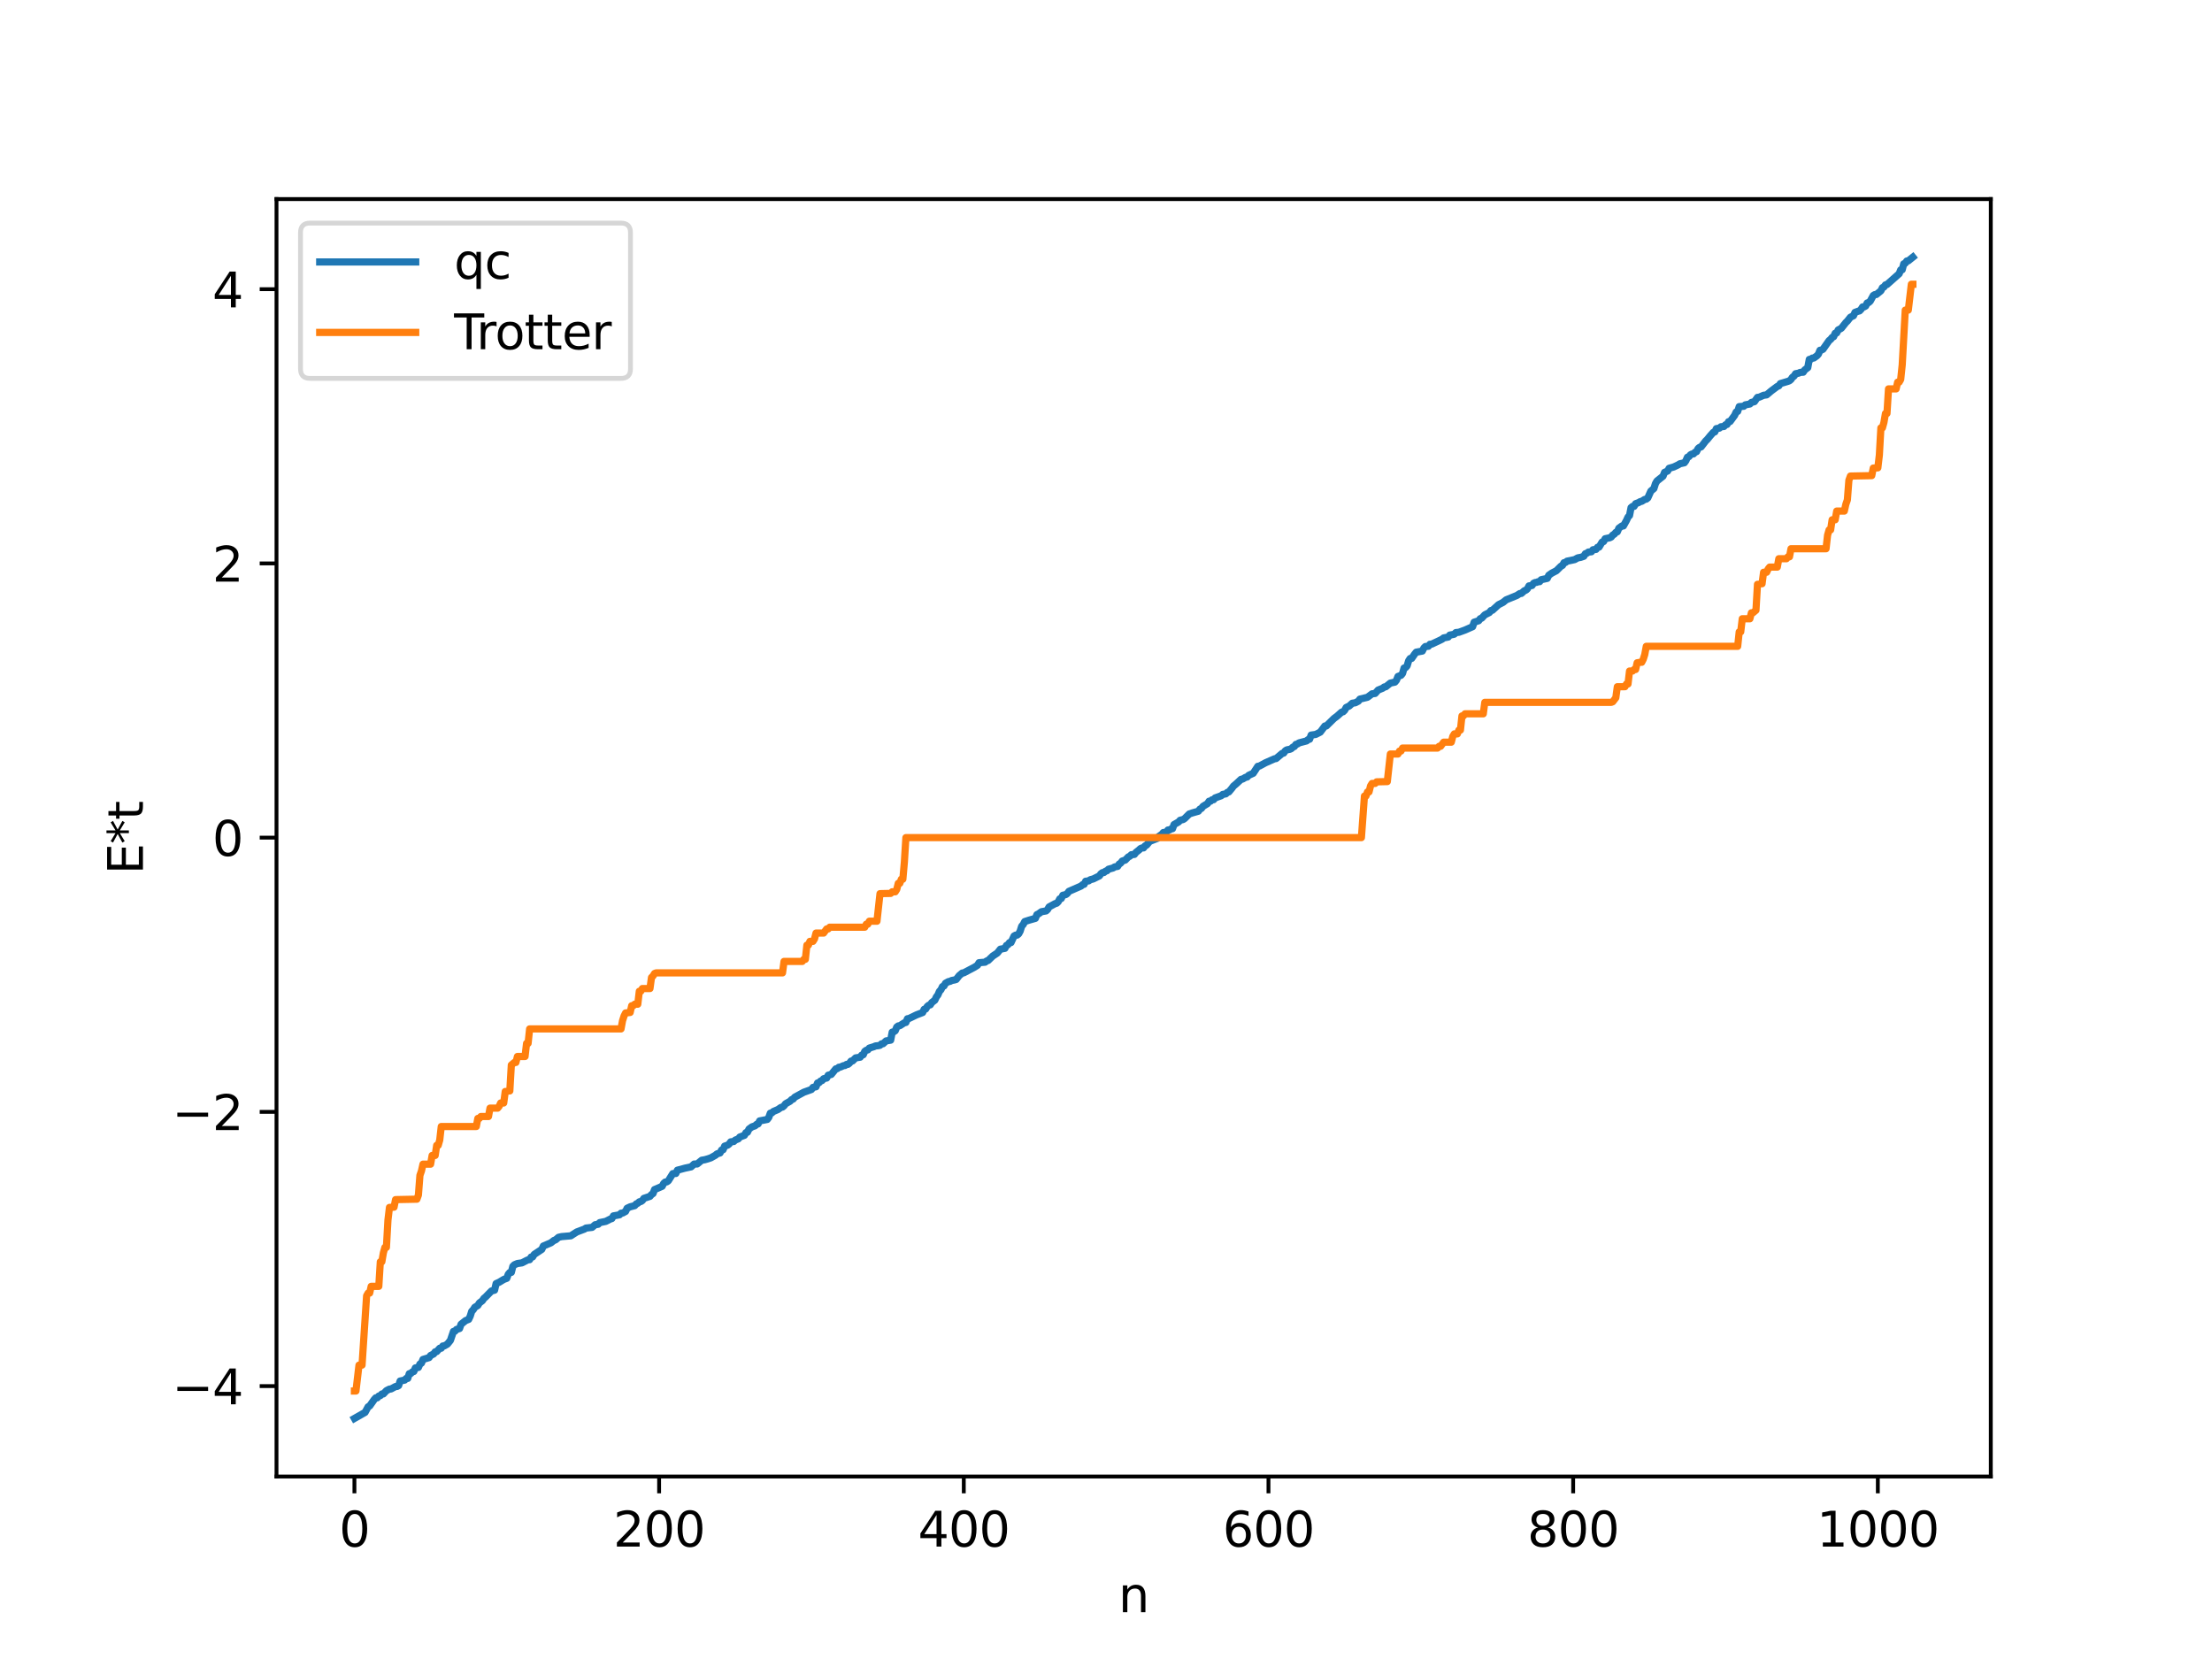 <?xml version="1.0" encoding="utf-8" standalone="no"?>
<!DOCTYPE svg PUBLIC "-//W3C//DTD SVG 1.1//EN"
  "http://www.w3.org/Graphics/SVG/1.1/DTD/svg11.dtd">
<svg xmlns:xlink="http://www.w3.org/1999/xlink" width="460.8pt" height="345.6pt" viewBox="0 0 460.8 345.6" xmlns="http://www.w3.org/2000/svg" version="1.1">
 <defs>
  <style type="text/css">*{stroke-linejoin: round; stroke-linecap: butt}</style>
 </defs>
 <g id="figure_1">
  <g id="patch_1">
   <path d="M 0 345.6 
L 460.8 345.6 
L 460.8 0 
L 0 0 
z
" style="fill: #ffffff"/>
  </g>
  <g id="axes_1">
   <g id="patch_2">
    <path d="M 57.6 307.584 
L 414.72 307.584 
L 414.72 41.472 
L 57.6 41.472 
z
" style="fill: #ffffff"/>
   </g>
   <g id="matplotlib.axis_1">
    <g id="xtick_1">
     <g id="line2d_1">
      <defs>
       <path id="m2effaf3905" d="M 0 0 
L 0 3.5 
" style="stroke: #000000; stroke-width: 0.8"/>
      </defs>
      <g>
       <use xlink:href="#m2effaf3905" x="73.833" y="307.584" style="stroke: #000000; stroke-width: 0.8"/>
      </g>
     </g>
     <g id="text_1">
      <!-- 0 -->
      <g transform="translate(70.651 322.182) scale(0.1 -0.1)">
       <defs>
        <path id="DejaVuSans-30" d="M 2034 4250 
Q 1547 4250 1301 3770 
Q 1056 3291 1056 2328 
Q 1056 1369 1301 889 
Q 1547 409 2034 409 
Q 2525 409 2770 889 
Q 3016 1369 3016 2328 
Q 3016 3291 2770 3770 
Q 2525 4250 2034 4250 
z
M 2034 4750 
Q 2819 4750 3233 4129 
Q 3647 3509 3647 2328 
Q 3647 1150 3233 529 
Q 2819 -91 2034 -91 
Q 1250 -91 836 529 
Q 422 1150 422 2328 
Q 422 3509 836 4129 
Q 1250 4750 2034 4750 
z
" transform="scale(0.016)"/>
       </defs>
       <use xlink:href="#DejaVuSans-30"/>
      </g>
     </g>
    </g>
    <g id="xtick_2">
     <g id="line2d_2">
      <g>
       <use xlink:href="#m2effaf3905" x="137.304" y="307.584" style="stroke: #000000; stroke-width: 0.8"/>
      </g>
     </g>
     <g id="text_2">
      <!-- 200 -->
      <g transform="translate(127.76 322.182) scale(0.1 -0.1)">
       <defs>
        <path id="DejaVuSans-32" d="M 1228 531 
L 3431 531 
L 3431 0 
L 469 0 
L 469 531 
Q 828 903 1448 1529 
Q 2069 2156 2228 2338 
Q 2531 2678 2651 2914 
Q 2772 3150 2772 3378 
Q 2772 3750 2511 3984 
Q 2250 4219 1831 4219 
Q 1534 4219 1204 4116 
Q 875 4013 500 3803 
L 500 4441 
Q 881 4594 1212 4672 
Q 1544 4750 1819 4750 
Q 2544 4750 2975 4387 
Q 3406 4025 3406 3419 
Q 3406 3131 3298 2873 
Q 3191 2616 2906 2266 
Q 2828 2175 2409 1742 
Q 1991 1309 1228 531 
z
" transform="scale(0.016)"/>
       </defs>
       <use xlink:href="#DejaVuSans-32"/>
       <use xlink:href="#DejaVuSans-30" x="63.623"/>
       <use xlink:href="#DejaVuSans-30" x="127.246"/>
      </g>
     </g>
    </g>
    <g id="xtick_3">
     <g id="line2d_3">
      <g>
       <use xlink:href="#m2effaf3905" x="200.775" y="307.584" style="stroke: #000000; stroke-width: 0.8"/>
      </g>
     </g>
     <g id="text_3">
      <!-- 400 -->
      <g transform="translate(191.231 322.182) scale(0.1 -0.1)">
       <defs>
        <path id="DejaVuSans-34" d="M 2419 4116 
L 825 1625 
L 2419 1625 
L 2419 4116 
z
M 2253 4666 
L 3047 4666 
L 3047 1625 
L 3713 1625 
L 3713 1100 
L 3047 1100 
L 3047 0 
L 2419 0 
L 2419 1100 
L 313 1100 
L 313 1709 
L 2253 4666 
z
" transform="scale(0.016)"/>
       </defs>
       <use xlink:href="#DejaVuSans-34"/>
       <use xlink:href="#DejaVuSans-30" x="63.623"/>
       <use xlink:href="#DejaVuSans-30" x="127.246"/>
      </g>
     </g>
    </g>
    <g id="xtick_4">
     <g id="line2d_4">
      <g>
       <use xlink:href="#m2effaf3905" x="264.246" y="307.584" style="stroke: #000000; stroke-width: 0.8"/>
      </g>
     </g>
     <g id="text_4">
      <!-- 600 -->
      <g transform="translate(254.702 322.182) scale(0.1 -0.1)">
       <defs>
        <path id="DejaVuSans-36" d="M 2113 2584 
Q 1688 2584 1439 2293 
Q 1191 2003 1191 1497 
Q 1191 994 1439 701 
Q 1688 409 2113 409 
Q 2538 409 2786 701 
Q 3034 994 3034 1497 
Q 3034 2003 2786 2293 
Q 2538 2584 2113 2584 
z
M 3366 4563 
L 3366 3988 
Q 3128 4100 2886 4159 
Q 2644 4219 2406 4219 
Q 1781 4219 1451 3797 
Q 1122 3375 1075 2522 
Q 1259 2794 1537 2939 
Q 1816 3084 2150 3084 
Q 2853 3084 3261 2657 
Q 3669 2231 3669 1497 
Q 3669 778 3244 343 
Q 2819 -91 2113 -91 
Q 1303 -91 875 529 
Q 447 1150 447 2328 
Q 447 3434 972 4092 
Q 1497 4750 2381 4750 
Q 2619 4750 2861 4703 
Q 3103 4656 3366 4563 
z
" transform="scale(0.016)"/>
       </defs>
       <use xlink:href="#DejaVuSans-36"/>
       <use xlink:href="#DejaVuSans-30" x="63.623"/>
       <use xlink:href="#DejaVuSans-30" x="127.246"/>
      </g>
     </g>
    </g>
    <g id="xtick_5">
     <g id="line2d_5">
      <g>
       <use xlink:href="#m2effaf3905" x="327.717" y="307.584" style="stroke: #000000; stroke-width: 0.8"/>
      </g>
     </g>
     <g id="text_5">
      <!-- 800 -->
      <g transform="translate(318.173 322.182) scale(0.1 -0.1)">
       <defs>
        <path id="DejaVuSans-38" d="M 2034 2216 
Q 1584 2216 1326 1975 
Q 1069 1734 1069 1313 
Q 1069 891 1326 650 
Q 1584 409 2034 409 
Q 2484 409 2743 651 
Q 3003 894 3003 1313 
Q 3003 1734 2745 1975 
Q 2488 2216 2034 2216 
z
M 1403 2484 
Q 997 2584 770 2862 
Q 544 3141 544 3541 
Q 544 4100 942 4425 
Q 1341 4750 2034 4750 
Q 2731 4750 3128 4425 
Q 3525 4100 3525 3541 
Q 3525 3141 3298 2862 
Q 3072 2584 2669 2484 
Q 3125 2378 3379 2068 
Q 3634 1759 3634 1313 
Q 3634 634 3220 271 
Q 2806 -91 2034 -91 
Q 1263 -91 848 271 
Q 434 634 434 1313 
Q 434 1759 690 2068 
Q 947 2378 1403 2484 
z
M 1172 3481 
Q 1172 3119 1398 2916 
Q 1625 2713 2034 2713 
Q 2441 2713 2670 2916 
Q 2900 3119 2900 3481 
Q 2900 3844 2670 4047 
Q 2441 4250 2034 4250 
Q 1625 4250 1398 4047 
Q 1172 3844 1172 3481 
z
" transform="scale(0.016)"/>
       </defs>
       <use xlink:href="#DejaVuSans-38"/>
       <use xlink:href="#DejaVuSans-30" x="63.623"/>
       <use xlink:href="#DejaVuSans-30" x="127.246"/>
      </g>
     </g>
    </g>
    <g id="xtick_6">
     <g id="line2d_6">
      <g>
       <use xlink:href="#m2effaf3905" x="391.188" y="307.584" style="stroke: #000000; stroke-width: 0.8"/>
      </g>
     </g>
     <g id="text_6">
      <!-- 1000 -->
      <g transform="translate(378.463 322.182) scale(0.1 -0.1)">
       <defs>
        <path id="DejaVuSans-31" d="M 794 531 
L 1825 531 
L 1825 4091 
L 703 3866 
L 703 4441 
L 1819 4666 
L 2450 4666 
L 2450 531 
L 3481 531 
L 3481 0 
L 794 0 
L 794 531 
z
" transform="scale(0.016)"/>
       </defs>
       <use xlink:href="#DejaVuSans-31"/>
       <use xlink:href="#DejaVuSans-30" x="63.623"/>
       <use xlink:href="#DejaVuSans-30" x="127.246"/>
       <use xlink:href="#DejaVuSans-30" x="190.869"/>
      </g>
     </g>
    </g>
    <g id="text_7">
     <!-- n -->
     <g transform="translate(232.991 335.861) scale(0.1 -0.1)">
      <defs>
       <path id="DejaVuSans-6e" d="M 3513 2113 
L 3513 0 
L 2938 0 
L 2938 2094 
Q 2938 2591 2744 2837 
Q 2550 3084 2163 3084 
Q 1697 3084 1428 2787 
Q 1159 2491 1159 1978 
L 1159 0 
L 581 0 
L 581 3500 
L 1159 3500 
L 1159 2956 
Q 1366 3272 1645 3428 
Q 1925 3584 2291 3584 
Q 2894 3584 3203 3211 
Q 3513 2838 3513 2113 
z
" transform="scale(0.016)"/>
      </defs>
      <use xlink:href="#DejaVuSans-6e"/>
     </g>
    </g>
   </g>
   <g id="matplotlib.axis_2">
    <g id="ytick_1">
     <g id="line2d_7">
      <defs>
       <path id="md61c92a3b2" d="M 0 0 
L -3.5 0 
" style="stroke: #000000; stroke-width: 0.8"/>
      </defs>
      <g>
       <use xlink:href="#md61c92a3b2" x="57.6" y="288.745" style="stroke: #000000; stroke-width: 0.8"/>
      </g>
     </g>
     <g id="text_8">
      <!-- −4 -->
      <g transform="translate(35.858 292.544) scale(0.1 -0.1)">
       <defs>
        <path id="DejaVuSans-2212" d="M 678 2272 
L 4684 2272 
L 4684 1741 
L 678 1741 
L 678 2272 
z
" transform="scale(0.016)"/>
       </defs>
       <use xlink:href="#DejaVuSans-2212"/>
       <use xlink:href="#DejaVuSans-34" x="83.789"/>
      </g>
     </g>
    </g>
    <g id="ytick_2">
     <g id="line2d_8">
      <g>
       <use xlink:href="#md61c92a3b2" x="57.6" y="231.618" style="stroke: #000000; stroke-width: 0.8"/>
      </g>
     </g>
     <g id="text_9">
      <!-- −2 -->
      <g transform="translate(35.858 235.418) scale(0.1 -0.1)">
       <use xlink:href="#DejaVuSans-2212"/>
       <use xlink:href="#DejaVuSans-32" x="83.789"/>
      </g>
     </g>
    </g>
    <g id="ytick_3">
     <g id="line2d_9">
      <g>
       <use xlink:href="#md61c92a3b2" x="57.6" y="174.492" style="stroke: #000000; stroke-width: 0.8"/>
      </g>
     </g>
     <g id="text_10">
      <!-- 0 -->
      <g transform="translate(44.237 178.291) scale(0.1 -0.1)">
       <use xlink:href="#DejaVuSans-30"/>
      </g>
     </g>
    </g>
    <g id="ytick_4">
     <g id="line2d_10">
      <g>
       <use xlink:href="#md61c92a3b2" x="57.6" y="117.365" style="stroke: #000000; stroke-width: 0.8"/>
      </g>
     </g>
     <g id="text_11">
      <!-- 2 -->
      <g transform="translate(44.237 121.164) scale(0.1 -0.1)">
       <use xlink:href="#DejaVuSans-32"/>
      </g>
     </g>
    </g>
    <g id="ytick_5">
     <g id="line2d_11">
      <g>
       <use xlink:href="#md61c92a3b2" x="57.6" y="60.239" style="stroke: #000000; stroke-width: 0.8"/>
      </g>
     </g>
     <g id="text_12">
      <!-- 4 -->
      <g transform="translate(44.237 64.038) scale(0.1 -0.1)">
       <use xlink:href="#DejaVuSans-34"/>
      </g>
     </g>
    </g>
    <g id="text_13">
     <!-- E*t -->
     <g transform="translate(29.778 182.148) rotate(-90) scale(0.1 -0.1)">
      <defs>
       <path id="DejaVuSans-45" d="M 628 4666 
L 3578 4666 
L 3578 4134 
L 1259 4134 
L 1259 2753 
L 3481 2753 
L 3481 2222 
L 1259 2222 
L 1259 531 
L 3634 531 
L 3634 0 
L 628 0 
L 628 4666 
z
" transform="scale(0.016)"/>
       <path id="DejaVuSans-2a" d="M 3009 3897 
L 1888 3291 
L 3009 2681 
L 2828 2375 
L 1778 3009 
L 1778 1831 
L 1422 1831 
L 1422 3009 
L 372 2375 
L 191 2681 
L 1313 3291 
L 191 3897 
L 372 4206 
L 1422 3572 
L 1422 4750 
L 1778 4750 
L 1778 3572 
L 2828 4206 
L 3009 3897 
z
" transform="scale(0.016)"/>
       <path id="DejaVuSans-74" d="M 1172 4494 
L 1172 3500 
L 2356 3500 
L 2356 3053 
L 1172 3053 
L 1172 1153 
Q 1172 725 1289 603 
Q 1406 481 1766 481 
L 2356 481 
L 2356 0 
L 1766 0 
Q 1100 0 847 248 
Q 594 497 594 1153 
L 594 3053 
L 172 3053 
L 172 3500 
L 594 3500 
L 594 4494 
L 1172 4494 
z
" transform="scale(0.016)"/>
      </defs>
      <use xlink:href="#DejaVuSans-45"/>
      <use xlink:href="#DejaVuSans-2a" x="63.184"/>
      <use xlink:href="#DejaVuSans-74" x="113.184"/>
     </g>
    </g>
   </g>
   <g id="line2d_12">
    <path d="M 73.833 295.488 
L 76.054 294.224 
L 76.689 293.055 
L 77.006 292.89 
L 77.958 291.549 
L 78.276 291.195 
L 78.593 291.191 
L 78.91 290.823 
L 79.228 290.734 
L 79.545 290.395 
L 79.862 290.38 
L 80.497 289.701 
L 81.132 289.372 
L 81.449 289.353 
L 82.401 288.838 
L 82.719 288.824 
L 83.036 288.647 
L 83.353 287.694 
L 83.988 287.563 
L 84.305 287.498 
L 84.623 287.154 
L 84.94 287.15 
L 85.258 286.163 
L 85.575 286.119 
L 85.892 285.798 
L 86.21 285.708 
L 86.527 284.964 
L 87.162 284.863 
L 87.479 284.154 
L 87.796 283.964 
L 88.114 283.198 
L 89.383 282.815 
L 89.7 282.373 
L 90.335 282.055 
L 90.653 281.612 
L 90.97 281.565 
L 91.605 280.864 
L 91.922 280.859 
L 92.239 280.395 
L 92.557 280.373 
L 93.191 280.011 
L 93.826 279.231 
L 94.461 277.36 
L 94.778 277.311 
L 95.096 276.95 
L 95.73 276.756 
L 96.048 275.865 
L 97 275.101 
L 97.634 274.851 
L 97.952 274.181 
L 98.269 273.174 
L 98.586 272.841 
L 98.904 272.338 
L 99.539 271.956 
L 99.856 271.438 
L 100.491 270.952 
L 100.808 270.469 
L 101.125 270.222 
L 101.76 269.569 
L 102.395 268.928 
L 103.029 268.766 
L 103.347 267.398 
L 103.981 267.116 
L 104.934 266.535 
L 105.568 266.294 
L 105.886 265.442 
L 106.203 265.082 
L 106.52 265.061 
L 106.838 263.798 
L 107.155 263.476 
L 107.79 263.213 
L 108.742 263.074 
L 109.694 262.582 
L 110.011 262.439 
L 110.329 262.417 
L 110.646 261.865 
L 110.963 261.836 
L 111.281 261.321 
L 112.867 260.269 
L 113.185 259.573 
L 114.772 258.896 
L 115.406 258.396 
L 115.724 258.296 
L 116.358 257.754 
L 116.993 257.607 
L 118.897 257.445 
L 120.167 256.635 
L 121.753 256.04 
L 122.071 255.828 
L 123.34 255.686 
L 123.975 255.139 
L 124.61 255.039 
L 124.927 254.694 
L 126.196 254.435 
L 127.148 253.949 
L 127.466 253.849 
L 127.783 253.294 
L 129.053 253.07 
L 129.37 252.732 
L 129.687 252.709 
L 130.322 252.365 
L 130.639 251.7 
L 131.274 251.404 
L 132.226 251.16 
L 132.543 250.795 
L 132.861 250.659 
L 133.178 250.364 
L 133.496 250.306 
L 133.813 250.097 
L 134.13 249.641 
L 135.4 249.223 
L 135.717 248.843 
L 136.034 248.642 
L 136.352 247.807 
L 136.986 247.544 
L 137.939 247.128 
L 138.256 246.531 
L 138.573 246.247 
L 138.891 246.209 
L 139.208 246.004 
L 140.16 244.482 
L 140.795 244.456 
L 141.112 243.773 
L 142.699 243.348 
L 143.968 243.076 
L 144.603 242.493 
L 145.238 242.475 
L 146.19 241.697 
L 146.824 241.592 
L 147.459 241.411 
L 148.094 241.193 
L 149.046 240.654 
L 149.363 240.371 
L 149.998 240.182 
L 150.315 239.575 
L 150.633 239.507 
L 150.95 238.761 
L 151.585 238.553 
L 151.902 238.306 
L 152.22 237.871 
L 152.854 237.798 
L 153.172 237.495 
L 153.806 237.246 
L 154.124 236.859 
L 155.076 236.511 
L 155.393 235.946 
L 155.71 235.864 
L 156.028 235.201 
L 156.662 234.738 
L 157.297 234.527 
L 157.615 234.226 
L 157.932 234.129 
L 158.249 233.505 
L 159.836 233.201 
L 160.153 232.781 
L 160.471 231.896 
L 160.788 231.836 
L 161.105 231.544 
L 162.058 231.139 
L 162.692 230.692 
L 163.01 230.624 
L 163.327 230.368 
L 163.644 229.941 
L 164.596 229.399 
L 164.914 229.059 
L 165.231 228.959 
L 165.548 228.57 
L 167.453 227.53 
L 169.039 226.962 
L 169.357 226.522 
L 169.991 226.4 
L 170.309 225.602 
L 170.626 225.542 
L 170.943 225.201 
L 171.261 225.092 
L 171.578 224.718 
L 172.213 224.574 
L 172.53 223.985 
L 173.165 223.827 
L 174.117 222.661 
L 174.434 222.611 
L 174.752 222.325 
L 175.069 222.29 
L 175.704 222.003 
L 176.021 221.965 
L 176.339 221.743 
L 176.656 221.719 
L 176.973 221.466 
L 177.291 221.044 
L 177.608 221.01 
L 178.243 220.38 
L 179.195 220.233 
L 179.512 219.803 
L 179.829 219.724 
L 180.147 219.02 
L 180.464 218.782 
L 180.781 218.711 
L 181.099 218.334 
L 182.051 218.043 
L 182.368 217.894 
L 183.003 217.825 
L 183.32 217.75 
L 183.638 217.452 
L 183.955 217.431 
L 184.59 216.842 
L 185.542 216.682 
L 185.859 215.014 
L 186.177 214.95 
L 186.494 214.727 
L 186.811 213.95 
L 187.129 213.718 
L 187.446 213.673 
L 188.398 213.056 
L 188.715 212.996 
L 189.033 212.226 
L 189.35 212.177 
L 190.937 211.412 
L 192.206 210.926 
L 192.524 210.248 
L 192.841 210.195 
L 193.158 209.672 
L 193.476 209.406 
L 193.793 209.328 
L 194.11 208.845 
L 194.745 208.358 
L 195.062 207.679 
L 195.38 207.27 
L 195.697 206.52 
L 196.015 206.187 
L 196.332 205.525 
L 196.649 205.398 
L 196.967 204.826 
L 197.601 204.477 
L 197.919 204.441 
L 198.236 204.259 
L 198.871 204.136 
L 199.188 204.04 
L 199.823 203.23 
L 200.458 202.703 
L 200.775 202.66 
L 202.996 201.487 
L 203.631 201.084 
L 203.948 200.549 
L 205.218 200.439 
L 205.535 200.187 
L 205.853 200.085 
L 206.805 199.166 
L 207.757 198.536 
L 208.391 197.735 
L 209.343 197.555 
L 209.661 196.948 
L 209.978 196.799 
L 210.296 196.36 
L 210.613 196.357 
L 211.248 194.988 
L 211.565 194.815 
L 211.882 194.798 
L 212.2 194.547 
L 212.517 193.97 
L 212.834 192.952 
L 213.152 192.594 
L 213.469 191.981 
L 214.421 191.673 
L 215.691 191.309 
L 216.008 190.527 
L 216.325 190.383 
L 216.96 189.928 
L 217.912 189.763 
L 218.229 189.473 
L 218.547 188.926 
L 219.816 188.24 
L 220.134 188.151 
L 220.451 187.847 
L 220.768 187.245 
L 221.086 187.178 
L 221.403 186.501 
L 222.038 186.358 
L 222.355 186.112 
L 222.672 185.686 
L 225.211 184.576 
L 225.529 184.288 
L 225.846 184.222 
L 226.163 183.576 
L 226.798 183.502 
L 227.115 183.265 
L 227.75 183.096 
L 229.02 182.465 
L 229.337 182.023 
L 229.654 181.789 
L 229.972 181.759 
L 230.289 181.485 
L 230.606 181.395 
L 230.924 181.07 
L 231.876 180.816 
L 232.193 180.595 
L 232.828 180.484 
L 233.145 179.992 
L 233.462 179.804 
L 233.78 179.376 
L 234.415 179.164 
L 235.049 178.509 
L 235.367 178.368 
L 235.684 178.05 
L 236.319 177.988 
L 236.636 177.575 
L 237.271 177.074 
L 237.588 176.774 
L 237.905 176.634 
L 238.223 176.631 
L 238.54 176.208 
L 238.858 176.056 
L 239.492 175.276 
L 241.079 174.655 
L 241.396 174.245 
L 242.031 173.799 
L 242.348 173.427 
L 242.983 173.36 
L 243.3 172.907 
L 243.618 172.893 
L 243.935 172.693 
L 244.253 172.633 
L 244.57 171.773 
L 245.522 171.23 
L 245.839 170.874 
L 246.474 170.723 
L 246.791 170.512 
L 247.743 169.566 
L 248.378 169.348 
L 249.648 168.989 
L 249.965 168.552 
L 250.282 168.405 
L 250.6 167.978 
L 251.552 167.402 
L 251.869 166.911 
L 252.186 166.897 
L 252.504 166.606 
L 252.821 166.59 
L 253.139 166.219 
L 254.408 165.767 
L 254.725 165.491 
L 255.36 165.375 
L 255.677 165.069 
L 255.995 164.968 
L 256.629 164.205 
L 256.947 163.773 
L 257.581 163.234 
L 258.534 162.347 
L 258.851 162.296 
L 259.486 161.922 
L 259.803 161.87 
L 260.12 161.516 
L 261.072 161.085 
L 262.024 159.637 
L 262.342 159.597 
L 263.611 158.907 
L 265.515 158.067 
L 265.833 158.022 
L 267.102 156.948 
L 267.42 156.881 
L 267.737 156.418 
L 268.054 156.216 
L 268.689 156.091 
L 269.006 155.961 
L 269.324 155.636 
L 269.641 155.516 
L 269.958 155.067 
L 270.276 155.002 
L 270.593 154.763 
L 272.18 154.345 
L 272.497 154.074 
L 272.815 153.994 
L 273.132 153.133 
L 274.084 152.997 
L 275.036 152.512 
L 275.988 151.241 
L 276.305 151.228 
L 277.892 149.673 
L 278.527 149.202 
L 279.479 148.352 
L 279.796 148.278 
L 280.114 147.968 
L 280.431 147.38 
L 281.066 147.078 
L 281.7 146.501 
L 282.335 146.401 
L 282.97 146.066 
L 283.287 145.636 
L 284.874 145.254 
L 285.826 144.533 
L 286.461 144.461 
L 287.096 143.751 
L 288.048 143.365 
L 288.365 143.11 
L 288.682 143.069 
L 289.634 142.301 
L 290.586 142.098 
L 290.904 141.718 
L 291.221 140.92 
L 291.856 140.68 
L 292.173 140.299 
L 292.491 139.163 
L 292.808 139.074 
L 293.125 138.719 
L 293.443 137.648 
L 293.76 137.178 
L 294.077 137.162 
L 294.712 136.244 
L 295.029 135.862 
L 296.299 135.629 
L 296.616 134.993 
L 296.934 134.683 
L 297.568 134.624 
L 297.886 134.213 
L 298.203 134.206 
L 299.79 133.463 
L 300.424 133.149 
L 300.742 132.891 
L 301.694 132.708 
L 302.011 132.303 
L 302.646 132.186 
L 302.963 132.107 
L 303.281 131.778 
L 303.915 131.714 
L 305.185 131.25 
L 306.772 130.55 
L 307.089 129.615 
L 308.041 129.311 
L 308.358 128.882 
L 308.676 128.763 
L 309.31 128.084 
L 310.262 127.604 
L 310.58 127.193 
L 310.897 127.129 
L 312.167 125.975 
L 313.119 125.483 
L 313.753 124.958 
L 315.975 124.053 
L 316.61 123.643 
L 316.927 123.622 
L 317.562 123.051 
L 317.879 122.94 
L 318.196 122.652 
L 318.514 122.054 
L 319.148 121.974 
L 319.466 121.513 
L 319.783 121.351 
L 320.1 121.32 
L 320.418 121.175 
L 320.735 121.174 
L 321.053 120.767 
L 322.005 120.559 
L 322.322 120.487 
L 322.639 119.837 
L 323.274 119.39 
L 324.226 118.893 
L 325.178 117.952 
L 325.496 117.781 
L 325.813 117.215 
L 326.13 117.169 
L 326.448 116.901 
L 327.082 116.779 
L 328.034 116.573 
L 328.669 116.219 
L 329.304 116.102 
L 329.939 115.881 
L 330.256 115.348 
L 330.573 115.249 
L 330.891 115.005 
L 331.525 114.944 
L 331.843 114.523 
L 332.477 114.449 
L 332.795 114.007 
L 333.112 113.973 
L 333.747 112.924 
L 334.064 112.812 
L 334.381 112.227 
L 335.334 112.027 
L 335.651 111.868 
L 335.968 111.455 
L 336.286 111.287 
L 336.603 110.903 
L 336.92 110.787 
L 337.238 110.034 
L 337.872 109.574 
L 338.19 109.562 
L 338.824 108.421 
L 339.142 107.719 
L 339.459 107.389 
L 339.777 105.749 
L 340.094 105.497 
L 340.411 105.486 
L 340.729 104.926 
L 341.363 104.697 
L 341.681 104.494 
L 341.998 104.438 
L 342.633 104.03 
L 342.95 103.978 
L 343.267 103.723 
L 343.902 102.305 
L 344.537 101.77 
L 344.854 100.76 
L 345.172 100.208 
L 346.441 99.195 
L 346.758 98.396 
L 347.393 98.128 
L 347.71 97.552 
L 348.662 97.28 
L 349.615 96.829 
L 349.932 96.614 
L 350.884 96.405 
L 351.201 95.978 
L 351.519 95.25 
L 351.836 95.128 
L 352.153 94.741 
L 352.471 94.578 
L 352.788 94.555 
L 353.105 94.208 
L 353.423 94.091 
L 353.74 93.437 
L 354.058 93.182 
L 354.375 93.094 
L 355.327 91.858 
L 355.644 91.558 
L 356.279 90.779 
L 356.914 90.068 
L 357.231 89.968 
L 357.548 89.293 
L 358.183 89.186 
L 358.5 88.907 
L 359.135 88.842 
L 359.453 88.49 
L 359.77 88.42 
L 360.087 87.845 
L 360.405 87.816 
L 361.357 86.527 
L 361.674 85.826 
L 361.991 85.704 
L 362.309 84.707 
L 363.261 84.63 
L 363.578 84.339 
L 364.53 84.161 
L 364.848 83.835 
L 365.482 83.673 
L 366.117 82.782 
L 366.434 82.761 
L 367.386 82.347 
L 368.021 82.254 
L 368.973 81.449 
L 370.243 80.502 
L 370.56 80.38 
L 370.877 79.91 
L 372.464 79.44 
L 372.781 79.316 
L 373.099 79.04 
L 373.416 78.567 
L 373.734 78.362 
L 374.051 77.854 
L 374.686 77.738 
L 375.003 77.576 
L 375.638 77.538 
L 375.955 77.064 
L 376.59 76.585 
L 376.907 74.873 
L 377.224 74.838 
L 377.542 74.599 
L 377.859 74.574 
L 378.494 74.123 
L 378.811 73.766 
L 379.129 72.972 
L 379.446 72.922 
L 379.763 72.755 
L 381.033 70.946 
L 381.35 70.702 
L 381.667 70.296 
L 381.985 70.138 
L 382.302 69.42 
L 382.62 69.354 
L 382.937 68.725 
L 383.572 68.398 
L 384.524 67.195 
L 384.841 66.89 
L 385.476 66.082 
L 386.11 65.776 
L 386.428 65.078 
L 387.062 64.84 
L 387.38 64.76 
L 387.697 64.436 
L 388.015 63.935 
L 388.332 63.927 
L 388.649 63.746 
L 388.967 63.114 
L 389.284 63.022 
L 389.601 62.737 
L 390.236 61.567 
L 390.553 61.374 
L 390.871 61.352 
L 391.823 60.579 
L 392.14 59.931 
L 392.458 59.79 
L 392.775 59.346 
L 393.092 59.271 
L 395.631 57.019 
L 395.948 56.222 
L 396.266 56.194 
L 396.583 54.959 
L 396.9 54.836 
L 397.218 54.373 
L 397.535 54.335 
L 398.487 53.568 
L 398.487 53.568 
" clip-path="url(#p9bc2a318a0)" style="fill: none; stroke: #1f77b4; stroke-width: 1.5; stroke-linecap: square"/>
   </g>
   <g id="line2d_13">
    <path d="M 73.833 289.773 
L 74.15 289.773 
L 74.785 284.383 
L 75.42 284.383 
L 76.372 269.931 
L 76.689 269.374 
L 77.006 269.374 
L 77.324 267.97 
L 78.91 267.97 
L 79.228 262.85 
L 79.545 262.85 
L 79.862 260.996 
L 80.18 259.851 
L 80.497 259.851 
L 80.815 254.189 
L 81.132 251.524 
L 82.084 251.478 
L 82.401 249.901 
L 86.844 249.811 
L 87.162 248.948 
L 87.479 244.845 
L 87.796 243.938 
L 88.114 242.518 
L 89.7 242.518 
L 90.018 240.703 
L 90.653 240.703 
L 90.97 238.595 
L 91.287 238.595 
L 91.605 237.497 
L 91.922 234.672 
L 99.221 234.672 
L 99.539 232.989 
L 99.856 232.989 
L 100.173 232.591 
L 101.76 232.591 
L 102.077 230.846 
L 103.664 230.846 
L 103.981 230.453 
L 104.299 229.773 
L 104.934 229.773 
L 105.251 227.38 
L 105.568 227.38 
L 105.886 227.26 
L 106.203 227.26 
L 106.52 221.86 
L 107.155 221.327 
L 107.472 221.327 
L 107.79 220.084 
L 109.377 220.084 
L 109.694 217.355 
L 110.011 217.355 
L 110.329 214.341 
L 129.37 214.34 
L 129.687 212.628 
L 130.005 211.64 
L 130.322 211.016 
L 131.274 210.914 
L 131.591 209.513 
L 131.909 209.513 
L 132.226 209.192 
L 132.861 209.192 
L 133.178 206.495 
L 133.496 206.495 
L 133.813 205.93 
L 135.4 205.93 
L 135.717 203.63 
L 136.034 203.319 
L 136.352 202.8 
L 136.669 202.669 
L 163.01 202.669 
L 163.327 200.282 
L 167.135 200.282 
L 167.453 199.845 
L 167.77 199.845 
L 168.087 196.89 
L 168.405 196.89 
L 168.722 196.102 
L 169.357 196.102 
L 169.674 195.593 
L 169.991 194.374 
L 171.578 194.374 
L 172.213 193.514 
L 172.53 193.514 
L 172.848 193.15 
L 180.147 193.15 
L 180.464 192.522 
L 180.781 192.522 
L 181.099 191.906 
L 182.686 191.906 
L 183.32 186.163 
L 185.542 186.112 
L 185.859 185.778 
L 186.494 185.778 
L 186.811 185.274 
L 187.129 184.011 
L 187.446 184.011 
L 187.763 183.156 
L 188.081 183.156 
L 188.398 179.585 
L 188.715 174.492 
L 283.605 174.492 
L 284.239 165.828 
L 284.557 165.828 
L 284.874 164.972 
L 285.191 164.972 
L 285.509 163.709 
L 285.826 163.205 
L 286.461 163.205 
L 286.778 162.872 
L 289 162.82 
L 289.634 157.077 
L 291.221 157.077 
L 291.539 156.462 
L 291.856 156.462 
L 292.173 155.834 
L 299.472 155.834 
L 299.79 155.469 
L 300.107 155.469 
L 300.742 154.61 
L 302.329 154.61 
L 302.646 153.391 
L 302.963 152.882 
L 303.598 152.882 
L 303.915 152.093 
L 304.233 152.093 
L 304.55 149.138 
L 304.867 149.138 
L 305.185 148.702 
L 308.993 148.702 
L 309.31 146.314 
L 335.651 146.314 
L 335.968 146.184 
L 336.603 145.354 
L 336.92 143.054 
L 338.507 143.054 
L 338.824 142.489 
L 339.142 142.489 
L 339.459 139.791 
L 340.094 139.791 
L 340.411 139.471 
L 340.729 139.471 
L 341.046 138.07 
L 341.681 137.967 
L 341.998 137.967 
L 342.315 137.344 
L 342.633 136.356 
L 342.95 134.643 
L 361.991 134.643 
L 362.309 131.629 
L 362.626 131.629 
L 362.943 128.9 
L 364.53 128.9 
L 364.848 127.657 
L 365.165 127.657 
L 365.8 127.123 
L 366.117 121.724 
L 366.434 121.724 
L 366.752 121.603 
L 367.069 121.603 
L 367.386 119.211 
L 368.021 119.211 
L 368.339 118.531 
L 368.656 118.137 
L 370.243 118.137 
L 370.56 116.393 
L 372.147 116.393 
L 372.464 115.994 
L 372.781 115.994 
L 373.099 114.311 
L 380.398 114.311 
L 380.715 111.487 
L 381.033 110.389 
L 381.35 110.389 
L 381.667 108.281 
L 382.302 108.281 
L 382.62 106.466 
L 384.206 106.466 
L 384.524 105.045 
L 384.841 104.139 
L 385.158 100.036 
L 385.476 99.172 
L 389.919 99.083 
L 390.236 97.505 
L 391.188 97.46 
L 391.505 94.794 
L 391.823 89.133 
L 392.14 89.133 
L 392.458 87.988 
L 392.775 86.134 
L 393.092 86.134 
L 393.41 81.014 
L 394.996 81.014 
L 395.314 79.61 
L 395.631 79.61 
L 395.948 79.053 
L 396.266 76.021 
L 396.9 64.601 
L 397.535 64.601 
L 398.17 59.211 
L 398.487 59.211 
L 398.487 59.211 
" clip-path="url(#p9bc2a318a0)" style="fill: none; stroke: #ff7f0e; stroke-width: 1.5; stroke-linecap: square"/>
   </g>
   <g id="patch_3">
    <path d="M 57.6 307.584 
L 57.6 41.472 
" style="fill: none; stroke: #000000; stroke-width: 0.8; stroke-linejoin: miter; stroke-linecap: square"/>
   </g>
   <g id="patch_4">
    <path d="M 414.72 307.584 
L 414.72 41.472 
" style="fill: none; stroke: #000000; stroke-width: 0.8; stroke-linejoin: miter; stroke-linecap: square"/>
   </g>
   <g id="patch_5">
    <path d="M 57.6 307.584 
L 414.72 307.584 
" style="fill: none; stroke: #000000; stroke-width: 0.8; stroke-linejoin: miter; stroke-linecap: square"/>
   </g>
   <g id="patch_6">
    <path d="M 57.6 41.472 
L 414.72 41.472 
" style="fill: none; stroke: #000000; stroke-width: 0.8; stroke-linejoin: miter; stroke-linecap: square"/>
   </g>
   <g id="legend_1">
    <g id="patch_7">
     <path d="M 64.6 78.828 
L 129.342 78.828 
Q 131.342 78.828 131.342 76.828 
L 131.342 48.472 
Q 131.342 46.472 129.342 46.472 
L 64.6 46.472 
Q 62.6 46.472 62.6 48.472 
L 62.6 76.828 
Q 62.6 78.828 64.6 78.828 
z
" style="fill: #ffffff; opacity: 0.8; stroke: #cccccc; stroke-linejoin: miter"/>
    </g>
    <g id="line2d_14">
     <path d="M 66.6 54.57 
L 76.6 54.57 
L 86.6 54.57 
" style="fill: none; stroke: #1f77b4; stroke-width: 1.5; stroke-linecap: square"/>
    </g>
    <g id="text_14">
     <!-- qc -->
     <g transform="translate(94.6 58.07) scale(0.1 -0.1)">
      <defs>
       <path id="DejaVuSans-71" d="M 947 1747 
Q 947 1113 1208 752 
Q 1469 391 1925 391 
Q 2381 391 2643 752 
Q 2906 1113 2906 1747 
Q 2906 2381 2643 2742 
Q 2381 3103 1925 3103 
Q 1469 3103 1208 2742 
Q 947 2381 947 1747 
z
M 2906 525 
Q 2725 213 2448 61 
Q 2172 -91 1784 -91 
Q 1150 -91 751 415 
Q 353 922 353 1747 
Q 353 2572 751 3078 
Q 1150 3584 1784 3584 
Q 2172 3584 2448 3432 
Q 2725 3281 2906 2969 
L 2906 3500 
L 3481 3500 
L 3481 -1331 
L 2906 -1331 
L 2906 525 
z
" transform="scale(0.016)"/>
       <path id="DejaVuSans-63" d="M 3122 3366 
L 3122 2828 
Q 2878 2963 2633 3030 
Q 2388 3097 2138 3097 
Q 1578 3097 1268 2742 
Q 959 2388 959 1747 
Q 959 1106 1268 751 
Q 1578 397 2138 397 
Q 2388 397 2633 464 
Q 2878 531 3122 666 
L 3122 134 
Q 2881 22 2623 -34 
Q 2366 -91 2075 -91 
Q 1284 -91 818 406 
Q 353 903 353 1747 
Q 353 2603 823 3093 
Q 1294 3584 2113 3584 
Q 2378 3584 2631 3529 
Q 2884 3475 3122 3366 
z
" transform="scale(0.016)"/>
      </defs>
      <use xlink:href="#DejaVuSans-71"/>
      <use xlink:href="#DejaVuSans-63" x="63.477"/>
     </g>
    </g>
    <g id="line2d_15">
     <path d="M 66.6 69.249 
L 76.6 69.249 
L 86.6 69.249 
" style="fill: none; stroke: #ff7f0e; stroke-width: 1.5; stroke-linecap: square"/>
    </g>
    <g id="text_15">
     <!-- Trotter -->
     <g transform="translate(94.6 72.749) scale(0.1 -0.1)">
      <defs>
       <path id="DejaVuSans-54" d="M -19 4666 
L 3928 4666 
L 3928 4134 
L 2272 4134 
L 2272 0 
L 1638 0 
L 1638 4134 
L -19 4134 
L -19 4666 
z
" transform="scale(0.016)"/>
       <path id="DejaVuSans-72" d="M 2631 2963 
Q 2534 3019 2420 3045 
Q 2306 3072 2169 3072 
Q 1681 3072 1420 2755 
Q 1159 2438 1159 1844 
L 1159 0 
L 581 0 
L 581 3500 
L 1159 3500 
L 1159 2956 
Q 1341 3275 1631 3429 
Q 1922 3584 2338 3584 
Q 2397 3584 2469 3576 
Q 2541 3569 2628 3553 
L 2631 2963 
z
" transform="scale(0.016)"/>
       <path id="DejaVuSans-6f" d="M 1959 3097 
Q 1497 3097 1228 2736 
Q 959 2375 959 1747 
Q 959 1119 1226 758 
Q 1494 397 1959 397 
Q 2419 397 2687 759 
Q 2956 1122 2956 1747 
Q 2956 2369 2687 2733 
Q 2419 3097 1959 3097 
z
M 1959 3584 
Q 2709 3584 3137 3096 
Q 3566 2609 3566 1747 
Q 3566 888 3137 398 
Q 2709 -91 1959 -91 
Q 1206 -91 779 398 
Q 353 888 353 1747 
Q 353 2609 779 3096 
Q 1206 3584 1959 3584 
z
" transform="scale(0.016)"/>
       <path id="DejaVuSans-65" d="M 3597 1894 
L 3597 1613 
L 953 1613 
Q 991 1019 1311 708 
Q 1631 397 2203 397 
Q 2534 397 2845 478 
Q 3156 559 3463 722 
L 3463 178 
Q 3153 47 2828 -22 
Q 2503 -91 2169 -91 
Q 1331 -91 842 396 
Q 353 884 353 1716 
Q 353 2575 817 3079 
Q 1281 3584 2069 3584 
Q 2775 3584 3186 3129 
Q 3597 2675 3597 1894 
z
M 3022 2063 
Q 3016 2534 2758 2815 
Q 2500 3097 2075 3097 
Q 1594 3097 1305 2825 
Q 1016 2553 972 2059 
L 3022 2063 
z
" transform="scale(0.016)"/>
      </defs>
      <use xlink:href="#DejaVuSans-54"/>
      <use xlink:href="#DejaVuSans-72" x="46.334"/>
      <use xlink:href="#DejaVuSans-6f" x="85.197"/>
      <use xlink:href="#DejaVuSans-74" x="146.379"/>
      <use xlink:href="#DejaVuSans-74" x="185.588"/>
      <use xlink:href="#DejaVuSans-65" x="224.797"/>
      <use xlink:href="#DejaVuSans-72" x="286.32"/>
     </g>
    </g>
   </g>
  </g>
 </g>
 <defs>
  <clipPath id="p9bc2a318a0">
   <rect x="57.6" y="41.472" width="357.12" height="266.112"/>
  </clipPath>
 </defs>
</svg>
